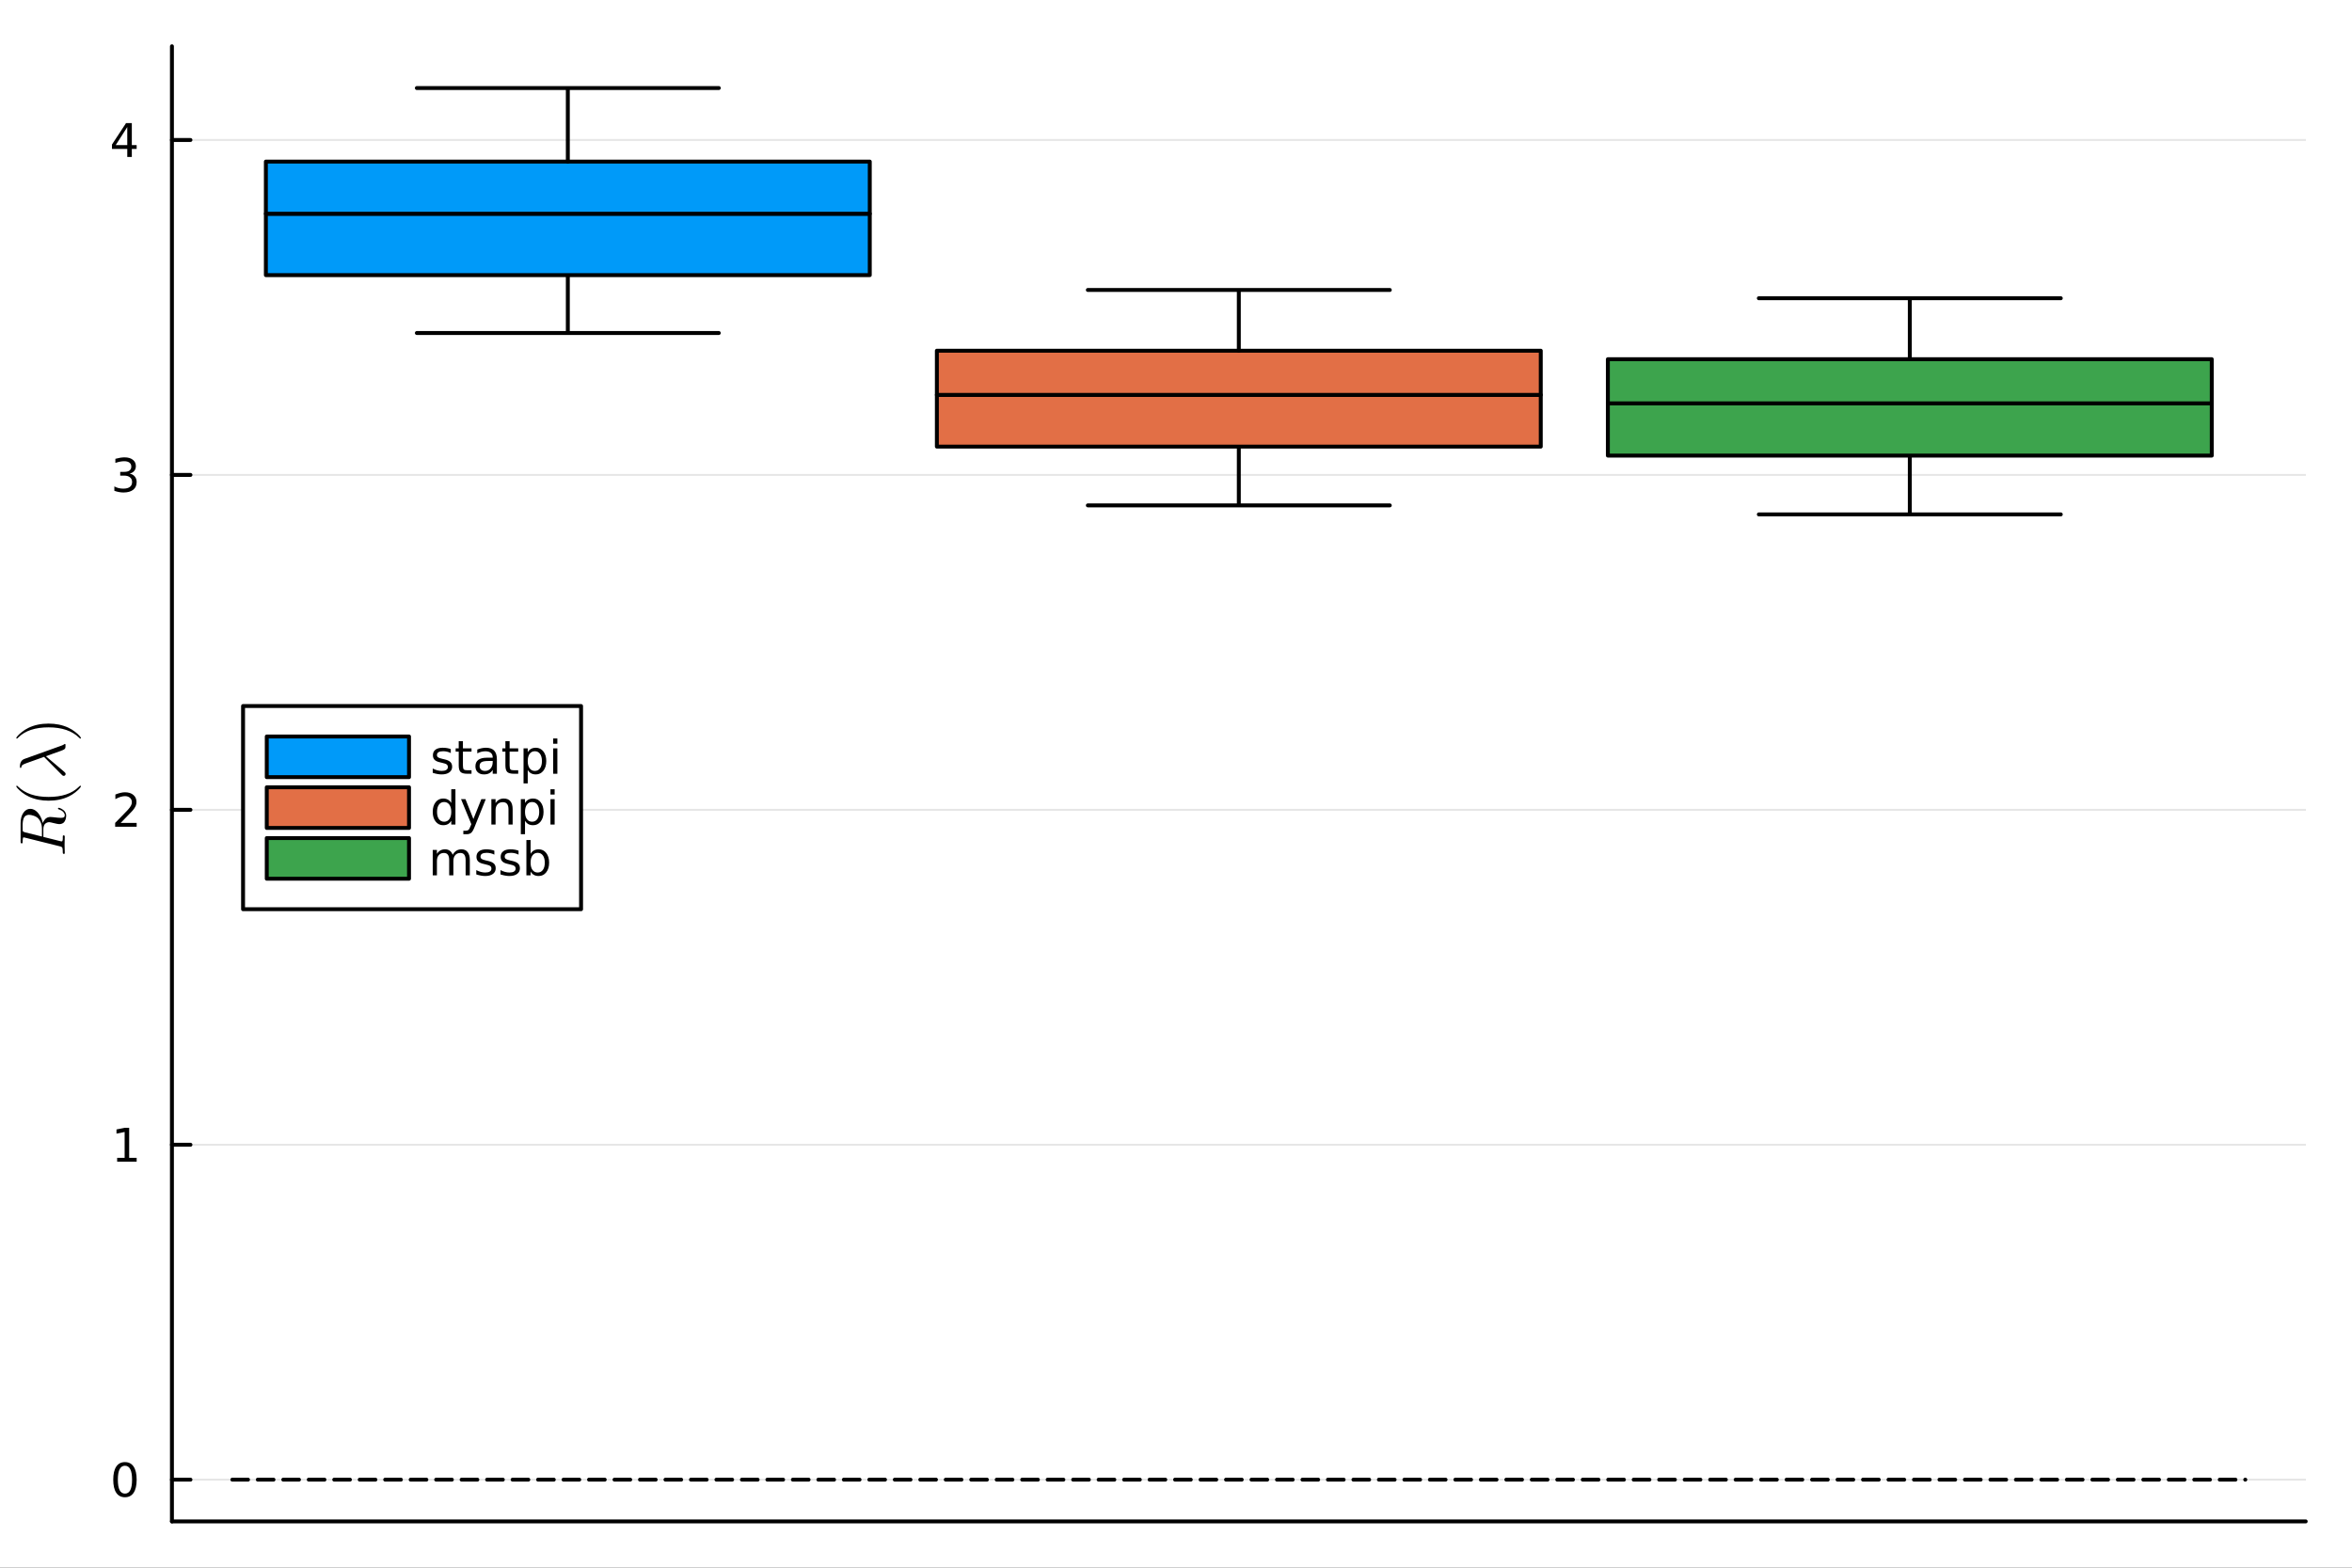 <?xml version="1.0" encoding="utf-8"?>
<svg xmlns="http://www.w3.org/2000/svg" xmlns:xlink="http://www.w3.org/1999/xlink" width="600" height="400" viewBox="0 0 2400 1600">
<rect x="0" y="0" width="2400" height="1600" fill="#333333" stroke="none"/>
<defs>
  <clipPath id="clip730">
    <rect x="0" y="0" width="2400" height="1600"/>
  </clipPath>
</defs>
<path clip-path="url(#clip730)" d="M0 1600 L2400 1600 L2400 0 L0 0  Z" fill="#ffffff" fill-rule="evenodd" fill-opacity="1"/>
<defs>
  <clipPath id="clip731">
    <rect x="480" y="0" width="1681" height="1600"/>
  </clipPath>
</defs>
<path clip-path="url(#clip730)" d="M175.445 1552.76 L2352.76 1552.76 L2352.76 47.244 L175.445 47.244  Z" fill="#ffffff" fill-rule="evenodd" fill-opacity="1"/>
<defs>
  <clipPath id="clip732">
    <rect x="175" y="47" width="2178" height="1507"/>
  </clipPath>
</defs>
<polyline clip-path="url(#clip730)" style="stroke:#000000; stroke-linecap:round; stroke-linejoin:round; stroke-width:4; stroke-opacity:1; fill:none" points="175.445,1552.76 2352.76,1552.76 "/>
<polyline clip-path="url(#clip732)" style="stroke:#000000; stroke-linecap:round; stroke-linejoin:round; stroke-width:2; stroke-opacity:0.1; fill:none" points="175.445,1510.15 2352.76,1510.15 "/>
<polyline clip-path="url(#clip732)" style="stroke:#000000; stroke-linecap:round; stroke-linejoin:round; stroke-width:2; stroke-opacity:0.1; fill:none" points="175.445,1168.33 2352.76,1168.33 "/>
<polyline clip-path="url(#clip732)" style="stroke:#000000; stroke-linecap:round; stroke-linejoin:round; stroke-width:2; stroke-opacity:0.1; fill:none" points="175.445,826.514 2352.76,826.514 "/>
<polyline clip-path="url(#clip732)" style="stroke:#000000; stroke-linecap:round; stroke-linejoin:round; stroke-width:2; stroke-opacity:0.1; fill:none" points="175.445,484.698 2352.76,484.698 "/>
<polyline clip-path="url(#clip732)" style="stroke:#000000; stroke-linecap:round; stroke-linejoin:round; stroke-width:2; stroke-opacity:0.1; fill:none" points="175.445,142.881 2352.76,142.881 "/>
<polyline clip-path="url(#clip730)" style="stroke:#000000; stroke-linecap:round; stroke-linejoin:round; stroke-width:4; stroke-opacity:1; fill:none" points="175.445,1552.76 175.445,47.244 "/>
<polyline clip-path="url(#clip730)" style="stroke:#000000; stroke-linecap:round; stroke-linejoin:round; stroke-width:4; stroke-opacity:1; fill:none" points="175.445,1510.15 194.343,1510.15 "/>
<polyline clip-path="url(#clip730)" style="stroke:#000000; stroke-linecap:round; stroke-linejoin:round; stroke-width:4; stroke-opacity:1; fill:none" points="175.445,1168.33 194.343,1168.33 "/>
<polyline clip-path="url(#clip730)" style="stroke:#000000; stroke-linecap:round; stroke-linejoin:round; stroke-width:4; stroke-opacity:1; fill:none" points="175.445,826.514 194.343,826.514 "/>
<polyline clip-path="url(#clip730)" style="stroke:#000000; stroke-linecap:round; stroke-linejoin:round; stroke-width:4; stroke-opacity:1; fill:none" points="175.445,484.698 194.343,484.698 "/>
<polyline clip-path="url(#clip730)" style="stroke:#000000; stroke-linecap:round; stroke-linejoin:round; stroke-width:4; stroke-opacity:1; fill:none" points="175.445,142.881 194.343,142.881 "/>
<path clip-path="url(#clip730)" d="M127.501 1495.95 Q123.89 1495.95 122.061 1499.51 Q120.255 1503.05 120.255 1510.18 Q120.255 1517.29 122.061 1520.85 Q123.89 1524.39 127.501 1524.39 Q131.135 1524.39 132.941 1520.85 Q134.769 1517.29 134.769 1510.18 Q134.769 1503.05 132.941 1499.51 Q131.135 1495.95 127.501 1495.95 M127.501 1492.24 Q133.311 1492.24 136.367 1496.85 Q139.445 1501.43 139.445 1510.18 Q139.445 1518.91 136.367 1523.52 Q133.311 1528.1 127.501 1528.1 Q121.691 1528.1 118.612 1523.52 Q115.556 1518.91 115.556 1510.18 Q115.556 1501.43 118.612 1496.85 Q121.691 1492.24 127.501 1492.24 Z" fill="#000000" fill-rule="nonzero" fill-opacity="1" /><path clip-path="url(#clip730)" d="M119.538 1181.68 L127.177 1181.68 L127.177 1155.31 L118.867 1156.98 L118.867 1152.72 L127.13 1151.05 L131.806 1151.05 L131.806 1181.68 L139.445 1181.68 L139.445 1185.61 L119.538 1185.61 L119.538 1181.68 Z" fill="#000000" fill-rule="nonzero" fill-opacity="1" /><path clip-path="url(#clip730)" d="M123.126 839.859 L139.445 839.859 L139.445 843.794 L117.501 843.794 L117.501 839.859 Q120.163 837.104 124.746 832.475 Q129.353 827.822 130.533 826.479 Q132.779 823.956 133.658 822.22 Q134.561 820.461 134.561 818.771 Q134.561 816.017 132.617 814.28 Q130.695 812.544 127.593 812.544 Q125.394 812.544 122.941 813.308 Q120.51 814.072 117.732 815.623 L117.732 810.901 Q120.556 809.767 123.01 809.188 Q125.464 808.609 127.501 808.609 Q132.871 808.609 136.066 811.294 Q139.26 813.98 139.26 818.47 Q139.26 820.6 138.45 822.521 Q137.663 824.419 135.556 827.012 Q134.978 827.683 131.876 830.901 Q128.774 834.095 123.126 839.859 Z" fill="#000000" fill-rule="nonzero" fill-opacity="1" /><path clip-path="url(#clip730)" d="M132.316 483.344 Q135.672 484.061 137.547 486.33 Q139.445 488.598 139.445 491.932 Q139.445 497.047 135.927 499.848 Q132.408 502.649 125.927 502.649 Q123.751 502.649 121.436 502.209 Q119.144 501.793 116.691 500.936 L116.691 496.422 Q118.635 497.557 120.95 498.135 Q123.265 498.714 125.788 498.714 Q130.186 498.714 132.478 496.978 Q134.792 495.242 134.792 491.932 Q134.792 488.876 132.64 487.163 Q130.51 485.427 126.691 485.427 L122.663 485.427 L122.663 481.584 L126.876 481.584 Q130.325 481.584 132.154 480.219 Q133.982 478.83 133.982 476.237 Q133.982 473.575 132.084 472.163 Q130.209 470.728 126.691 470.728 Q124.769 470.728 122.57 471.145 Q120.371 471.561 117.732 472.441 L117.732 468.274 Q120.394 467.534 122.709 467.163 Q125.047 466.793 127.107 466.793 Q132.431 466.793 135.533 469.223 Q138.635 471.631 138.635 475.751 Q138.635 478.621 136.992 480.612 Q135.348 482.58 132.316 483.344 Z" fill="#000000" fill-rule="nonzero" fill-opacity="1" /><path clip-path="url(#clip730)" d="M129.862 129.675 L118.056 148.124 L129.862 148.124 L129.862 129.675 M128.635 125.601 L134.515 125.601 L134.515 148.124 L139.445 148.124 L139.445 152.013 L134.515 152.013 L134.515 160.161 L129.862 160.161 L129.862 152.013 L114.26 152.013 L114.26 147.499 L128.635 125.601 Z" fill="#000000" fill-rule="nonzero" fill-opacity="1" /><path clip-path="url(#clip730)" d="M29.595 831.613 Q28.532 831.613 27.663 831.903 Q26.761 832.16 26.149 832.579 Q25.505 832.966 25.022 833.706 Q24.506 834.447 24.184 835.059 Q23.862 835.671 23.669 836.701 Q23.444 837.732 23.347 838.408 Q23.218 839.085 23.154 840.244 Q23.089 841.404 23.089 841.983 Q23.089 842.531 23.089 843.626 Q23.089 847.072 23.154 847.651 Q23.282 848.521 23.798 848.843 Q24.281 849.165 25.601 849.487 L42.799 853.771 L42.799 846.395 Q42.799 842.37 41.672 839.6 Q40.545 836.83 38.967 835.252 Q37.228 833.513 34.426 832.579 Q31.624 831.613 29.595 831.613 M59.965 824.431 Q60.319 824.431 61.124 824.721 Q61.929 824.979 63.057 825.623 Q64.152 826.267 65.15 827.136 Q66.148 828.006 66.825 829.391 Q67.533 830.776 67.533 832.354 Q67.533 832.74 67.501 833.127 Q67.501 833.513 67.34 834.479 Q67.211 835.413 66.954 836.186 Q66.728 836.959 66.181 837.925 Q65.665 838.891 64.957 839.568 Q64.216 840.212 63.057 840.663 Q61.865 841.114 60.416 841.114 Q59.128 841.114 54.812 840.051 Q51.141 839.117 50.239 839.117 Q49.24 839.117 48.306 839.439 Q47.373 839.729 46.406 840.47 Q45.44 841.178 44.86 842.692 Q44.248 844.205 44.248 846.331 L44.248 854.157 L61.736 858.537 Q61.769 858.537 62.219 858.634 Q62.638 858.73 62.864 858.73 Q63.282 858.73 63.54 858.473 Q63.797 858.183 63.926 857.474 Q64.023 856.766 64.055 856.218 Q64.055 855.639 64.055 854.447 Q64.055 852.965 64.313 852.708 Q64.474 852.579 64.764 852.579 Q65.215 852.579 65.537 852.708 Q65.826 852.804 65.923 853.062 Q66.02 853.287 66.052 853.449 Q66.084 853.61 66.084 853.899 L65.891 862.273 L66.084 870.582 Q66.084 871.516 65.343 871.516 Q64.699 871.516 64.442 871.291 Q64.152 871.065 64.12 870.775 Q64.055 870.485 64.055 869.745 Q64.055 868.134 63.959 867.168 Q63.862 866.202 63.733 865.59 Q63.572 864.946 63.121 864.624 Q62.67 864.27 62.284 864.109 Q61.865 863.948 60.931 863.722 L25.505 854.898 Q24.442 854.64 24.281 854.64 Q23.669 854.64 23.508 855.027 Q23.315 855.381 23.218 856.411 L23.089 858.924 Q23.089 859.696 23.057 860.018 Q23.025 860.308 22.864 860.534 Q22.703 860.759 22.349 860.759 Q21.447 860.759 21.253 860.373 Q21.028 859.986 21.028 858.859 L21.028 840.051 Q21.028 833.642 23.83 829.584 Q26.632 825.494 30.915 825.494 Q32.848 825.494 34.651 826.363 Q36.455 827.233 37.872 828.682 Q39.289 830.099 40.48 831.999 Q41.64 833.9 42.445 835.929 Q43.218 837.925 43.669 839.986 Q43.991 839.085 44.474 838.247 Q44.957 837.378 45.859 836.283 Q46.761 835.156 48.21 834.479 Q49.659 833.803 51.43 833.803 Q52.687 833.803 54.554 834.061 Q59.868 834.705 62.058 834.705 Q64.152 834.705 65.118 834.157 Q66.084 833.61 66.084 832.064 Q66.084 830.55 64.731 828.875 Q63.347 827.169 60.094 826.074 Q59.16 825.816 59.16 825.204 Q59.16 825.172 59.16 825.14 Q59.16 825.075 59.224 824.946 Q59.257 824.817 59.353 824.721 Q59.417 824.592 59.578 824.528 Q59.739 824.431 59.965 824.431 Z" fill="#000000" fill-rule="nonzero" fill-opacity="1" /><path clip-path="url(#clip730)" d="M49.595 817.194 Q38.452 817.194 29.466 813.039 Q25.698 811.268 22.542 808.788 Q19.386 806.308 18.001 804.666 Q16.616 803.023 16.616 802.572 Q16.616 801.928 17.26 801.896 Q17.582 801.896 18.387 802.765 Q29.208 813.393 49.595 813.361 Q70.045 813.361 80.448 803.023 Q81.575 801.896 81.929 801.896 Q82.573 801.896 82.573 802.572 Q82.573 803.023 81.253 804.601 Q79.933 806.179 76.905 808.627 Q73.878 811.075 70.174 812.846 Q61.189 817.194 49.595 817.194 Z" fill="#000000" fill-rule="nonzero" fill-opacity="1" /><path clip-path="url(#clip730)" d="M66.148 759.242 Q66.76 759.242 66.825 759.95 L66.825 761.4 Q66.825 762.881 66.599 763.525 Q66.374 764.169 65.343 764.91 Q64.699 765.361 61.704 766.488 Q58.677 767.583 54.103 769.193 Q49.53 770.771 46.825 771.834 L65.569 787.712 Q66.954 788.807 66.954 789.902 Q66.954 790.707 66.406 791.287 Q65.859 791.866 65.021 791.866 Q64.409 791.866 64.055 791.641 Q63.701 791.383 62.992 790.707 L44.925 772.478 L26.986 778.887 Q23.669 780.111 22.832 780.82 Q21.994 781.496 21.704 783.171 Q21.543 783.783 21.028 783.783 Q20.32 783.783 20.32 782.591 Q20.32 776.214 24.989 774.54 L62.509 761.078 Q64.667 760.337 65.569 759.564 Q65.987 759.242 66.148 759.242 Z" fill="#000000" fill-rule="nonzero" fill-opacity="1" /><path clip-path="url(#clip730)" d="M81.929 753.811 Q81.607 753.811 80.802 752.974 Q69.981 742.346 49.595 742.346 Q29.144 742.346 18.806 752.555 Q17.614 753.811 17.26 753.811 Q16.616 753.811 16.616 753.167 Q16.616 752.716 17.936 751.138 Q19.257 749.528 22.284 747.113 Q25.311 744.665 29.015 742.861 Q38.001 738.514 49.595 738.514 Q60.738 738.514 69.723 742.668 Q73.491 744.44 76.648 746.919 Q79.804 749.399 81.189 751.042 Q82.573 752.684 82.573 753.167 Q82.573 753.811 81.929 753.811 Z" fill="#000000" fill-rule="nonzero" fill-opacity="1" /><path clip-path="url(#clip732)" d="M579.412 339.874 L425.357 339.874 L733.467 339.874 L579.412 339.874 L579.412 280.805 L579.412 339.874  Z" fill="#009af9" fill-rule="evenodd" fill-opacity="1"/>
<polyline clip-path="url(#clip732)" style="stroke:#000000; stroke-linecap:round; stroke-linejoin:round; stroke-width:4; stroke-opacity:1; fill:none" points="579.412,339.874 425.357,339.874 733.467,339.874 579.412,339.874 579.412,280.805 579.412,339.874 "/>
<path clip-path="url(#clip732)" d="M887.522 280.805 L887.522 218.153 L271.302 218.153 L271.302 280.805 L887.522 280.805 L887.522 218.153 L887.522 280.805  Z" fill="#009af9" fill-rule="evenodd" fill-opacity="1"/>
<polyline clip-path="url(#clip732)" style="stroke:#000000; stroke-linecap:round; stroke-linejoin:round; stroke-width:4; stroke-opacity:1; fill:none" points="887.522,280.805 887.522,218.153 271.302,218.153 271.302,280.805 887.522,280.805 887.522,218.153 887.522,280.805 "/>
<path clip-path="url(#clip732)" d="M887.522 164.929 L271.302 164.929 L271.302 218.153 L887.522 218.153 L887.522 164.929 L579.412 164.929 L887.522 164.929  Z" fill="#009af9" fill-rule="evenodd" fill-opacity="1"/>
<polyline clip-path="url(#clip732)" style="stroke:#000000; stroke-linecap:round; stroke-linejoin:round; stroke-width:4; stroke-opacity:1; fill:none" points="887.522,164.929 271.302,164.929 271.302,218.153 887.522,218.153 887.522,164.929 579.412,164.929 887.522,164.929 "/>
<path clip-path="url(#clip732)" d="M579.412 89.853 L425.357 89.853 L733.467 89.853 L579.412 89.853 L579.412 164.929 L579.412 89.853  Z" fill="#009af9" fill-rule="evenodd" fill-opacity="1"/>
<polyline clip-path="url(#clip732)" style="stroke:#000000; stroke-linecap:round; stroke-linejoin:round; stroke-width:4; stroke-opacity:1; fill:none" points="579.412,89.853 425.357,89.853 733.467,89.853 579.412,89.853 579.412,164.929 579.412,89.853 "/>
<polyline clip-path="url(#clip732)" style="stroke:#009af9; stroke-linecap:round; stroke-linejoin:round; stroke-width:0; stroke-opacity:1; fill:none" points="579.412,339.874 425.357,339.874 733.467,339.874 579.412,339.874 579.412,280.805 "/>
<polyline clip-path="url(#clip732)" style="stroke:#009af9; stroke-linecap:round; stroke-linejoin:round; stroke-width:0; stroke-opacity:1; fill:none" points="887.522,280.805 887.522,218.153 271.302,218.153 271.302,280.805 887.522,280.805 887.522,218.153 "/>
<polyline clip-path="url(#clip732)" style="stroke:#009af9; stroke-linecap:round; stroke-linejoin:round; stroke-width:0; stroke-opacity:1; fill:none" points="887.522,164.929 271.302,164.929 271.302,218.153 887.522,218.153 887.522,164.929 579.412,164.929 "/>
<polyline clip-path="url(#clip732)" style="stroke:#009af9; stroke-linecap:round; stroke-linejoin:round; stroke-width:0; stroke-opacity:1; fill:none" points="579.412,89.853 425.357,89.853 733.467,89.853 579.412,89.853 579.412,164.929 "/>
<path clip-path="url(#clip732)" d="M1264.1 515.799 L1110.05 515.799 L1418.16 515.799 L1264.1 515.799 L1264.1 455.803 L1264.1 515.799  Z" fill="#e26f46" fill-rule="evenodd" fill-opacity="1"/>
<polyline clip-path="url(#clip732)" style="stroke:#000000; stroke-linecap:round; stroke-linejoin:round; stroke-width:4; stroke-opacity:1; fill:none" points="1264.1,515.799 1110.05,515.799 1418.16,515.799 1264.1,515.799 1264.1,455.803 1264.1,515.799 "/>
<path clip-path="url(#clip732)" d="M1572.21 455.803 L1572.21 403.031 L955.991 403.031 L955.991 455.803 L1572.21 455.803 L1572.21 403.031 L1572.21 455.803  Z" fill="#e26f46" fill-rule="evenodd" fill-opacity="1"/>
<polyline clip-path="url(#clip732)" style="stroke:#000000; stroke-linecap:round; stroke-linejoin:round; stroke-width:4; stroke-opacity:1; fill:none" points="1572.21,455.803 1572.21,403.031 955.991,403.031 955.991,455.803 1572.21,455.803 1572.21,403.031 1572.21,455.803 "/>
<path clip-path="url(#clip732)" d="M1572.21 357.947 L955.991 357.947 L955.991 403.031 L1572.21 403.031 L1572.21 357.947 L1264.1 357.947 L1572.21 357.947  Z" fill="#e26f46" fill-rule="evenodd" fill-opacity="1"/>
<polyline clip-path="url(#clip732)" style="stroke:#000000; stroke-linecap:round; stroke-linejoin:round; stroke-width:4; stroke-opacity:1; fill:none" points="1572.21,357.947 955.991,357.947 955.991,403.031 1572.21,403.031 1572.21,357.947 1264.1,357.947 1572.21,357.947 "/>
<path clip-path="url(#clip732)" d="M1264.1 295.944 L1110.05 295.944 L1418.16 295.944 L1264.1 295.944 L1264.1 357.947 L1264.1 295.944  Z" fill="#e26f46" fill-rule="evenodd" fill-opacity="1"/>
<polyline clip-path="url(#clip732)" style="stroke:#000000; stroke-linecap:round; stroke-linejoin:round; stroke-width:4; stroke-opacity:1; fill:none" points="1264.1,295.944 1110.05,295.944 1418.16,295.944 1264.1,295.944 1264.1,357.947 1264.1,295.944 "/>
<polyline clip-path="url(#clip732)" style="stroke:#e26f46; stroke-linecap:round; stroke-linejoin:round; stroke-width:0; stroke-opacity:1; fill:none" points="1264.1,515.799 1110.05,515.799 1418.16,515.799 1264.1,515.799 1264.1,455.803 "/>
<polyline clip-path="url(#clip732)" style="stroke:#e26f46; stroke-linecap:round; stroke-linejoin:round; stroke-width:0; stroke-opacity:1; fill:none" points="1572.21,455.803 1572.21,403.031 955.991,403.031 955.991,455.803 1572.21,455.803 1572.21,403.031 "/>
<polyline clip-path="url(#clip732)" style="stroke:#e26f46; stroke-linecap:round; stroke-linejoin:round; stroke-width:0; stroke-opacity:1; fill:none" points="1572.21,357.947 955.991,357.947 955.991,403.031 1572.21,403.031 1572.21,357.947 1264.1,357.947 "/>
<polyline clip-path="url(#clip732)" style="stroke:#e26f46; stroke-linecap:round; stroke-linejoin:round; stroke-width:0; stroke-opacity:1; fill:none" points="1264.1,295.944 1110.05,295.944 1418.16,295.944 1264.1,295.944 1264.1,357.947 "/>
<path clip-path="url(#clip732)" d="M1948.79 525.009 L1794.73 525.009 L2102.84 525.009 L1948.79 525.009 L1948.79 464.979 L1948.79 525.009  Z" fill="#3da44d" fill-rule="evenodd" fill-opacity="1"/>
<polyline clip-path="url(#clip732)" style="stroke:#000000; stroke-linecap:round; stroke-linejoin:round; stroke-width:4; stroke-opacity:1; fill:none" points="1948.79,525.009 1794.73,525.009 2102.84,525.009 1948.79,525.009 1948.79,464.979 1948.79,525.009 "/>
<path clip-path="url(#clip732)" d="M2256.9 464.979 L2256.9 411.686 L1640.68 411.686 L1640.68 464.979 L2256.9 464.979 L2256.9 411.686 L2256.9 464.979  Z" fill="#3da44d" fill-rule="evenodd" fill-opacity="1"/>
<polyline clip-path="url(#clip732)" style="stroke:#000000; stroke-linecap:round; stroke-linejoin:round; stroke-width:4; stroke-opacity:1; fill:none" points="2256.9,464.979 2256.9,411.686 1640.68,411.686 1640.68,464.979 2256.9,464.979 2256.9,411.686 2256.9,464.979 "/>
<path clip-path="url(#clip732)" d="M2256.9 366.618 L1640.68 366.618 L1640.68 411.686 L2256.9 411.686 L2256.9 366.618 L1948.79 366.618 L2256.9 366.618  Z" fill="#3da44d" fill-rule="evenodd" fill-opacity="1"/>
<polyline clip-path="url(#clip732)" style="stroke:#000000; stroke-linecap:round; stroke-linejoin:round; stroke-width:4; stroke-opacity:1; fill:none" points="2256.9,366.618 1640.68,366.618 1640.68,411.686 2256.9,411.686 2256.9,366.618 1948.79,366.618 2256.9,366.618 "/>
<path clip-path="url(#clip732)" d="M1948.79 304.385 L1794.73 304.385 L2102.84 304.385 L1948.79 304.385 L1948.79 366.618 L1948.79 304.385  Z" fill="#3da44d" fill-rule="evenodd" fill-opacity="1"/>
<polyline clip-path="url(#clip732)" style="stroke:#000000; stroke-linecap:round; stroke-linejoin:round; stroke-width:4; stroke-opacity:1; fill:none" points="1948.79,304.385 1794.73,304.385 2102.84,304.385 1948.79,304.385 1948.79,366.618 1948.79,304.385 "/>
<polyline clip-path="url(#clip732)" style="stroke:#3da44d; stroke-linecap:round; stroke-linejoin:round; stroke-width:0; stroke-opacity:1; fill:none" points="1948.79,525.009 1794.73,525.009 2102.84,525.009 1948.79,525.009 1948.79,464.979 "/>
<polyline clip-path="url(#clip732)" style="stroke:#3da44d; stroke-linecap:round; stroke-linejoin:round; stroke-width:0; stroke-opacity:1; fill:none" points="2256.9,464.979 2256.9,411.686 1640.68,411.686 1640.68,464.979 2256.9,464.979 2256.9,411.686 "/>
<polyline clip-path="url(#clip732)" style="stroke:#3da44d; stroke-linecap:round; stroke-linejoin:round; stroke-width:0; stroke-opacity:1; fill:none" points="2256.9,366.618 1640.68,366.618 1640.68,411.686 2256.9,411.686 2256.9,366.618 1948.79,366.618 "/>
<polyline clip-path="url(#clip732)" style="stroke:#3da44d; stroke-linecap:round; stroke-linejoin:round; stroke-width:0; stroke-opacity:1; fill:none" points="1948.79,304.385 1794.73,304.385 2102.84,304.385 1948.79,304.385 1948.79,366.618 "/>
<polyline clip-path="url(#clip732)" style="stroke:#000000; stroke-linecap:round; stroke-linejoin:round; stroke-width:4; stroke-opacity:1; fill:none" stroke-dasharray="16, 10" points="237.067,1510.15 2291.13,1510.15 "/>
<path clip-path="url(#clip730)" d="M248.022 927.944 L592.929 927.944 L592.929 720.584 L248.022 720.584  Z" fill="#ffffff" fill-rule="evenodd" fill-opacity="1"/>
<polyline clip-path="url(#clip730)" style="stroke:#000000; stroke-linecap:round; stroke-linejoin:round; stroke-width:4; stroke-opacity:1; fill:none" points="248.022,927.944 592.929,927.944 592.929,720.584 248.022,720.584 248.022,927.944 "/>
<path clip-path="url(#clip730)" d="M272.215 793.16 L417.369 793.16 L417.369 751.688 L272.215 751.688 L272.215 793.16  Z" fill="#009af9" fill-rule="evenodd" fill-opacity="1"/>
<polyline clip-path="url(#clip730)" style="stroke:#000000; stroke-linecap:round; stroke-linejoin:round; stroke-width:4; stroke-opacity:1; fill:none" points="272.215,793.16 417.369,793.16 417.369,751.688 272.215,751.688 272.215,793.16 "/>
<path clip-path="url(#clip730)" d="M459.987 764.542 L459.987 768.57 Q458.181 767.644 456.237 767.181 Q454.292 766.718 452.209 766.718 Q449.038 766.718 447.441 767.69 Q445.866 768.662 445.866 770.607 Q445.866 772.088 447.001 772.945 Q448.135 773.778 451.561 774.542 L453.019 774.866 Q457.556 775.838 459.454 777.62 Q461.376 779.38 461.376 782.551 Q461.376 786.162 458.505 788.269 Q455.658 790.375 450.658 790.375 Q448.575 790.375 446.306 789.958 Q444.061 789.565 441.561 788.755 L441.561 784.357 Q443.922 785.583 446.214 786.208 Q448.505 786.81 450.751 786.81 Q453.76 786.81 455.38 785.792 Q457.001 784.75 457.001 782.875 Q457.001 781.139 455.82 780.213 Q454.663 779.287 450.704 778.431 L449.223 778.083 Q445.265 777.25 443.505 775.537 Q441.746 773.801 441.746 770.792 Q441.746 767.134 444.339 765.144 Q446.931 763.153 451.7 763.153 Q454.061 763.153 456.144 763.5 Q458.228 763.847 459.987 764.542 Z" fill="#000000" fill-rule="nonzero" fill-opacity="1" /><path clip-path="url(#clip730)" d="M472.371 756.417 L472.371 763.778 L481.144 763.778 L481.144 767.088 L472.371 767.088 L472.371 781.162 Q472.371 784.333 473.227 785.236 Q474.107 786.139 476.769 786.139 L481.144 786.139 L481.144 789.704 L476.769 789.704 Q471.839 789.704 469.964 787.875 Q468.089 786.023 468.089 781.162 L468.089 767.088 L464.964 767.088 L464.964 763.778 L468.089 763.778 L468.089 756.417 L472.371 756.417 Z" fill="#000000" fill-rule="nonzero" fill-opacity="1" /><path clip-path="url(#clip730)" d="M498.528 776.671 Q493.366 776.671 491.376 777.852 Q489.385 779.032 489.385 781.88 Q489.385 784.148 490.866 785.491 Q492.371 786.81 494.94 786.81 Q498.482 786.81 500.612 784.31 Q502.764 781.787 502.764 777.62 L502.764 776.671 L498.528 776.671 M507.024 774.912 L507.024 789.704 L502.764 789.704 L502.764 785.769 Q501.306 788.13 499.13 789.264 Q496.954 790.375 493.806 790.375 Q489.825 790.375 487.463 788.153 Q485.126 785.907 485.126 782.157 Q485.126 777.782 488.042 775.56 Q490.982 773.338 496.792 773.338 L502.764 773.338 L502.764 772.921 Q502.764 769.982 500.82 768.384 Q498.899 766.764 495.403 766.764 Q493.181 766.764 491.075 767.296 Q488.968 767.829 487.024 768.894 L487.024 764.958 Q489.362 764.056 491.561 763.616 Q493.76 763.153 495.843 763.153 Q501.468 763.153 504.246 766.07 Q507.024 768.986 507.024 774.912 Z" fill="#000000" fill-rule="nonzero" fill-opacity="1" /><path clip-path="url(#clip730)" d="M520.01 756.417 L520.01 763.778 L528.783 763.778 L528.783 767.088 L520.01 767.088 L520.01 781.162 Q520.01 784.333 520.866 785.236 Q521.746 786.139 524.408 786.139 L528.783 786.139 L528.783 789.704 L524.408 789.704 Q519.477 789.704 517.602 787.875 Q515.727 786.023 515.727 781.162 L515.727 767.088 L512.602 767.088 L512.602 763.778 L515.727 763.778 L515.727 756.417 L520.01 756.417 Z" fill="#000000" fill-rule="nonzero" fill-opacity="1" /><path clip-path="url(#clip730)" d="M538.505 785.815 L538.505 799.565 L534.223 799.565 L534.223 763.778 L538.505 763.778 L538.505 767.713 Q539.847 765.398 541.884 764.287 Q543.945 763.153 546.792 763.153 Q551.514 763.153 554.454 766.903 Q557.417 770.653 557.417 776.764 Q557.417 782.875 554.454 786.625 Q551.514 790.375 546.792 790.375 Q543.945 790.375 541.884 789.264 Q539.847 788.13 538.505 785.815 M552.996 776.764 Q552.996 772.065 551.051 769.403 Q549.13 766.718 545.75 766.718 Q542.371 766.718 540.426 769.403 Q538.505 772.065 538.505 776.764 Q538.505 781.463 540.426 784.148 Q542.371 786.81 545.75 786.81 Q549.13 786.81 551.051 784.148 Q552.996 781.463 552.996 776.764 Z" fill="#000000" fill-rule="nonzero" fill-opacity="1" /><path clip-path="url(#clip730)" d="M564.477 763.778 L568.736 763.778 L568.736 789.704 L564.477 789.704 L564.477 763.778 M564.477 753.685 L568.736 753.685 L568.736 759.079 L564.477 759.079 L564.477 753.685 Z" fill="#000000" fill-rule="nonzero" fill-opacity="1" /><path clip-path="url(#clip730)" d="M272.215 845 L417.369 845 L417.369 803.528 L272.215 803.528 L272.215 845  Z" fill="#e26f46" fill-rule="evenodd" fill-opacity="1"/>
<polyline clip-path="url(#clip730)" style="stroke:#000000; stroke-linecap:round; stroke-linejoin:round; stroke-width:4; stroke-opacity:1; fill:none" points="272.215,845 417.369,845 417.369,803.528 272.215,803.528 272.215,845 "/>
<path clip-path="url(#clip730)" d="M460.473 819.553 L460.473 805.525 L464.732 805.525 L464.732 841.544 L460.473 841.544 L460.473 837.655 Q459.13 839.97 457.07 841.104 Q455.033 842.215 452.163 842.215 Q447.464 842.215 444.501 838.465 Q441.561 834.715 441.561 828.604 Q441.561 822.493 444.501 818.743 Q447.464 814.993 452.163 814.993 Q455.033 814.993 457.07 816.127 Q459.13 817.238 460.473 819.553 M445.959 828.604 Q445.959 833.303 447.88 835.988 Q449.825 838.65 453.204 838.65 Q456.584 838.65 458.528 835.988 Q460.473 833.303 460.473 828.604 Q460.473 823.905 458.528 821.243 Q456.584 818.558 453.204 818.558 Q449.825 818.558 447.88 821.243 Q445.959 823.905 445.959 828.604 Z" fill="#000000" fill-rule="nonzero" fill-opacity="1" /><path clip-path="url(#clip730)" d="M484.292 843.951 Q482.487 848.581 480.774 849.993 Q479.061 851.405 476.19 851.405 L472.788 851.405 L472.788 847.84 L475.288 847.84 Q477.047 847.84 478.019 847.007 Q478.991 846.173 480.172 843.071 L480.936 841.127 L470.45 815.618 L474.964 815.618 L483.065 835.896 L491.167 815.618 L495.681 815.618 L484.292 843.951 Z" fill="#000000" fill-rule="nonzero" fill-opacity="1" /><path clip-path="url(#clip730)" d="M523.111 825.896 L523.111 841.544 L518.852 841.544 L518.852 826.035 Q518.852 822.354 517.417 820.525 Q515.982 818.697 513.112 818.697 Q509.662 818.697 507.672 820.896 Q505.681 823.095 505.681 826.891 L505.681 841.544 L501.399 841.544 L501.399 815.618 L505.681 815.618 L505.681 819.646 Q507.209 817.308 509.269 816.15 Q511.352 814.993 514.061 814.993 Q518.528 814.993 520.82 817.771 Q523.111 820.525 523.111 825.896 Z" fill="#000000" fill-rule="nonzero" fill-opacity="1" /><path clip-path="url(#clip730)" d="M535.727 837.655 L535.727 851.405 L531.445 851.405 L531.445 815.618 L535.727 815.618 L535.727 819.553 Q537.07 817.238 539.107 816.127 Q541.167 814.993 544.014 814.993 Q548.736 814.993 551.676 818.743 Q554.639 822.493 554.639 828.604 Q554.639 834.715 551.676 838.465 Q548.736 842.215 544.014 842.215 Q541.167 842.215 539.107 841.104 Q537.07 839.97 535.727 837.655 M550.218 828.604 Q550.218 823.905 548.273 821.243 Q546.352 818.558 542.972 818.558 Q539.593 818.558 537.648 821.243 Q535.727 823.905 535.727 828.604 Q535.727 833.303 537.648 835.988 Q539.593 838.65 542.972 838.65 Q546.352 838.65 548.273 835.988 Q550.218 833.303 550.218 828.604 Z" fill="#000000" fill-rule="nonzero" fill-opacity="1" /><path clip-path="url(#clip730)" d="M561.699 815.618 L565.958 815.618 L565.958 841.544 L561.699 841.544 L561.699 815.618 M561.699 805.525 L565.958 805.525 L565.958 810.919 L561.699 810.919 L561.699 805.525 Z" fill="#000000" fill-rule="nonzero" fill-opacity="1" /><path clip-path="url(#clip730)" d="M272.215 896.84 L417.369 896.84 L417.369 855.368 L272.215 855.368 L272.215 896.84  Z" fill="#3da44d" fill-rule="evenodd" fill-opacity="1"/>
<polyline clip-path="url(#clip730)" style="stroke:#000000; stroke-linecap:round; stroke-linejoin:round; stroke-width:4; stroke-opacity:1; fill:none" points="272.215,896.84 417.369,896.84 417.369,855.368 272.215,855.368 272.215,896.84 "/>
<path clip-path="url(#clip730)" d="M461.908 872.435 Q463.505 869.564 465.727 868.199 Q467.95 866.833 470.959 866.833 Q475.01 866.833 477.209 869.68 Q479.408 872.504 479.408 877.736 L479.408 893.384 L475.126 893.384 L475.126 877.875 Q475.126 874.148 473.806 872.342 Q472.487 870.537 469.778 870.537 Q466.468 870.537 464.547 872.736 Q462.626 874.935 462.626 878.731 L462.626 893.384 L458.343 893.384 L458.343 877.875 Q458.343 874.125 457.024 872.342 Q455.704 870.537 452.95 870.537 Q449.686 870.537 447.765 872.759 Q445.843 874.958 445.843 878.731 L445.843 893.384 L441.561 893.384 L441.561 867.458 L445.843 867.458 L445.843 871.486 Q447.302 869.101 449.339 867.967 Q451.376 866.833 454.177 866.833 Q457.001 866.833 458.968 868.268 Q460.959 869.703 461.908 872.435 Z" fill="#000000" fill-rule="nonzero" fill-opacity="1" /><path clip-path="url(#clip730)" d="M504.431 868.222 L504.431 872.25 Q502.625 871.324 500.681 870.861 Q498.737 870.398 496.653 870.398 Q493.482 870.398 491.885 871.37 Q490.311 872.342 490.311 874.287 Q490.311 875.768 491.445 876.625 Q492.579 877.458 496.005 878.222 L497.463 878.546 Q502 879.518 503.899 881.3 Q505.82 883.06 505.82 886.231 Q505.82 889.842 502.95 891.949 Q500.102 894.055 495.102 894.055 Q493.019 894.055 490.751 893.638 Q488.505 893.245 486.005 892.435 L486.005 888.037 Q488.366 889.263 490.658 889.888 Q492.95 890.49 495.195 890.49 Q498.204 890.49 499.825 889.472 Q501.445 888.43 501.445 886.555 Q501.445 884.819 500.264 883.893 Q499.107 882.967 495.149 882.111 L493.667 881.763 Q489.709 880.93 487.95 879.217 Q486.19 877.481 486.19 874.472 Q486.19 870.814 488.783 868.824 Q491.376 866.833 496.144 866.833 Q498.505 866.833 500.588 867.18 Q502.672 867.527 504.431 868.222 Z" fill="#000000" fill-rule="nonzero" fill-opacity="1" /><path clip-path="url(#clip730)" d="M529.13 868.222 L529.13 872.25 Q527.324 871.324 525.38 870.861 Q523.436 870.398 521.352 870.398 Q518.181 870.398 516.584 871.37 Q515.01 872.342 515.01 874.287 Q515.01 875.768 516.144 876.625 Q517.278 877.458 520.704 878.222 L522.162 878.546 Q526.699 879.518 528.598 881.3 Q530.519 883.06 530.519 886.231 Q530.519 889.842 527.648 891.949 Q524.801 894.055 519.801 894.055 Q517.718 894.055 515.449 893.638 Q513.204 893.245 510.704 892.435 L510.704 888.037 Q513.065 889.263 515.357 889.888 Q517.649 890.49 519.894 890.49 Q522.903 890.49 524.523 889.472 Q526.144 888.43 526.144 886.555 Q526.144 884.819 524.963 883.893 Q523.806 882.967 519.848 882.111 L518.366 881.763 Q514.408 880.93 512.649 879.217 Q510.889 877.481 510.889 874.472 Q510.889 870.814 513.482 868.824 Q516.074 866.833 520.843 866.833 Q523.204 866.833 525.287 867.18 Q527.371 867.527 529.13 868.222 Z" fill="#000000" fill-rule="nonzero" fill-opacity="1" /><path clip-path="url(#clip730)" d="M555.912 880.444 Q555.912 875.745 553.968 873.083 Q552.046 870.398 548.667 870.398 Q545.287 870.398 543.343 873.083 Q541.422 875.745 541.422 880.444 Q541.422 885.143 543.343 887.828 Q545.287 890.49 548.667 890.49 Q552.046 890.49 553.968 887.828 Q555.912 885.143 555.912 880.444 M541.422 871.393 Q542.764 869.078 544.801 867.967 Q546.861 866.833 549.709 866.833 Q554.431 866.833 557.371 870.583 Q560.333 874.333 560.333 880.444 Q560.333 886.555 557.371 890.305 Q554.431 894.055 549.709 894.055 Q546.861 894.055 544.801 892.944 Q542.764 891.81 541.422 889.495 L541.422 893.384 L537.139 893.384 L537.139 857.365 L541.422 857.365 L541.422 871.393 Z" fill="#000000" fill-rule="nonzero" fill-opacity="1" /></svg>
